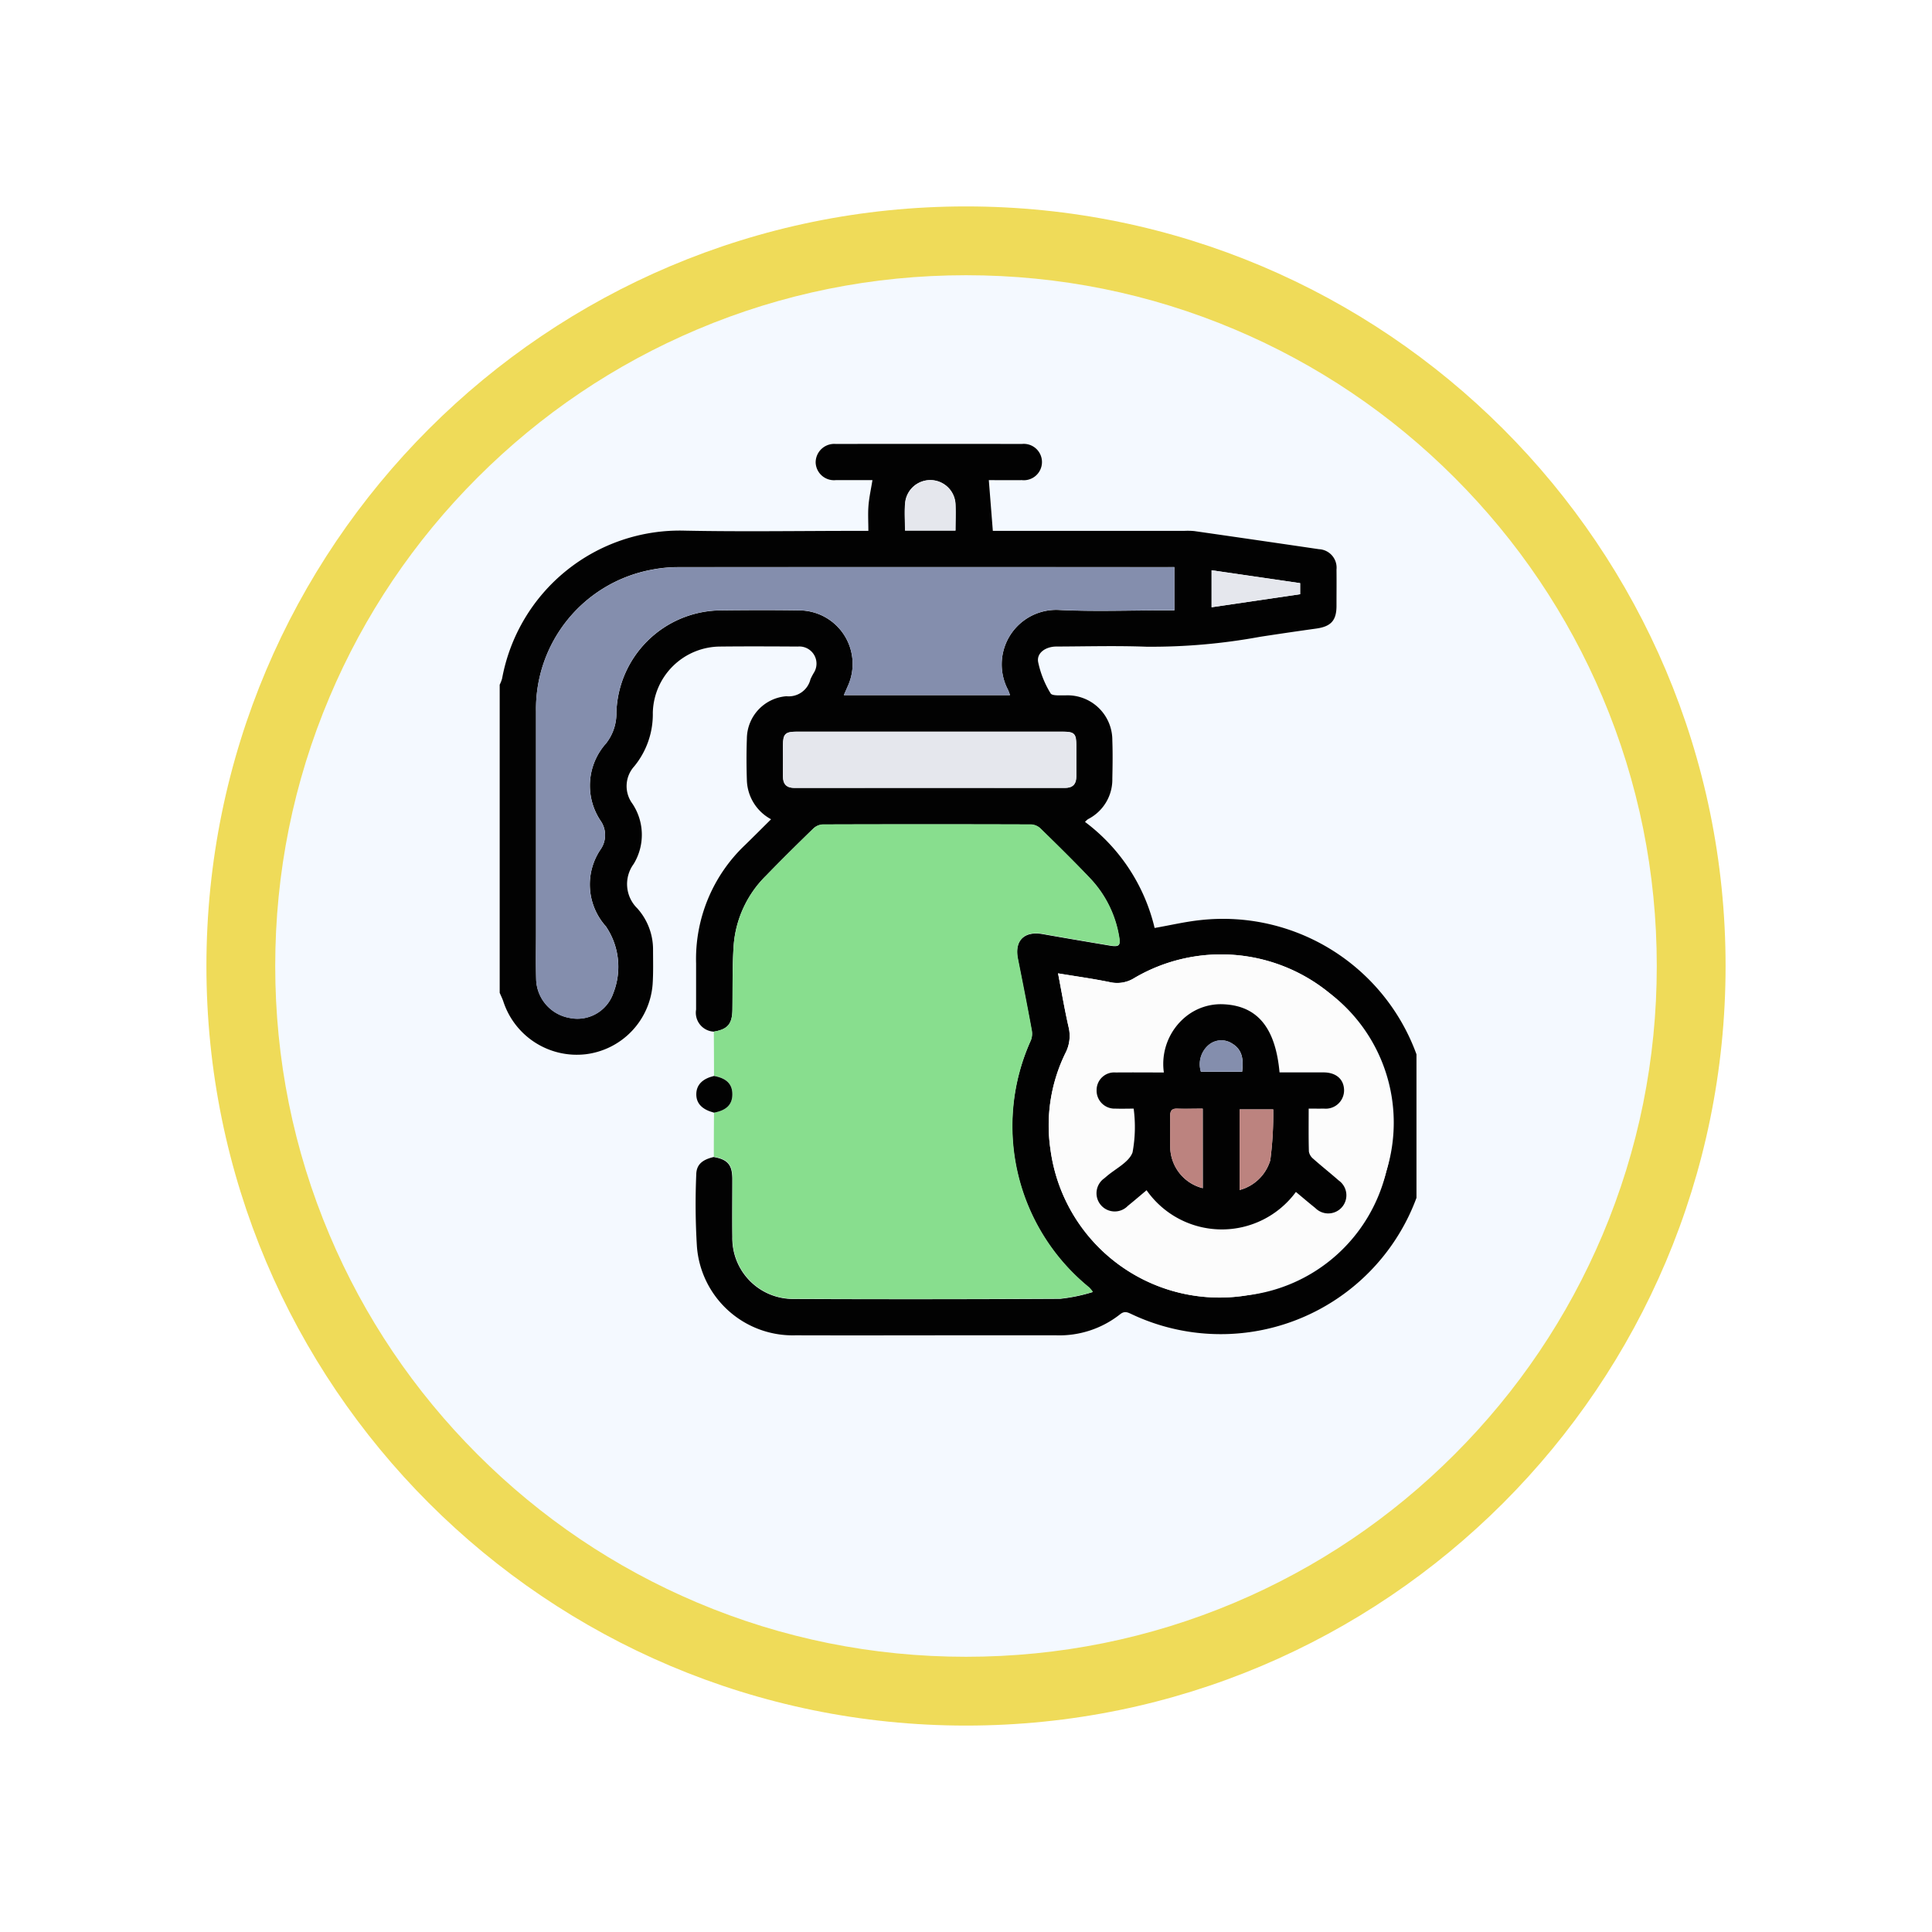 <svg xmlns="http://www.w3.org/2000/svg" xmlns:xlink="http://www.w3.org/1999/xlink" width="84.236" height="84.236" viewBox="0 0 84.236 84.236">
  <defs>
    <filter id="Trazado_982547" x="0" y="0" width="84.236" height="84.236" filterUnits="userSpaceOnUse">
      <feOffset dy="3" input="SourceAlpha"/>
      <feGaussianBlur stdDeviation="3" result="blur"/>
      <feFlood flood-opacity="0.161"/>
      <feComposite operator="in" in2="blur"/>
      <feComposite in="SourceGraphic"/>
    </filter>
    <clipPath id="clip-path">
      <rect id="Rectángulo_415599" data-name="Rectángulo 415599" width="40" height="40" transform="translate(0 0.419)" fill="none"/>
    </clipPath>
  </defs>
  <g id="Grupo_1175531" data-name="Grupo 1175531" transform="translate(-586.25 -914.212)">
    <g id="Grupo_1175060" data-name="Grupo 1175060" transform="translate(595.25 920.212)">
      <g id="Grupo_1174859" data-name="Grupo 1174859" transform="translate(0)">
        <g id="Grupo_1167343" data-name="Grupo 1167343">
          <g id="Grupo_1166777" data-name="Grupo 1166777" transform="translate(0)">
            <g id="Grupo_1164305" data-name="Grupo 1164305">
              <g id="Grupo_1163948" data-name="Grupo 1163948">
                <g id="Grupo_1158168" data-name="Grupo 1158168">
                  <g id="Grupo_1152576" data-name="Grupo 1152576">
                    <g id="Grupo_1148633" data-name="Grupo 1148633">
                      <g id="Grupo_1148525" data-name="Grupo 1148525">
                        <g transform="matrix(1, 0, 0, 1, -9, -6)" filter="url(#Trazado_982547)">
                          <g id="Trazado_982547-2" data-name="Trazado 982547" transform="translate(9 6)" fill="#f4f9ff">
                            <path d="M 33.118 64.736 C 28.849 64.736 24.708 63.901 20.811 62.252 C 17.047 60.66 13.665 58.38 10.761 55.476 C 7.857 52.571 5.577 49.19 3.984 45.425 C 2.336 41.528 1.5 37.387 1.5 33.118 C 1.5 28.849 2.336 24.708 3.984 20.811 C 5.577 17.047 7.857 13.665 10.761 10.761 C 13.665 7.857 17.047 5.577 20.811 3.984 C 24.708 2.336 28.849 1.5 33.118 1.5 C 37.387 1.5 41.528 2.336 45.425 3.984 C 49.19 5.577 52.571 7.857 55.476 10.761 C 58.38 13.665 60.66 17.047 62.252 20.811 C 63.901 24.708 64.736 28.849 64.736 33.118 C 64.736 37.387 63.901 41.528 62.252 45.425 C 60.66 49.19 58.38 52.571 55.476 55.476 C 52.571 58.38 49.19 60.66 45.425 62.252 C 41.528 63.901 37.387 64.736 33.118 64.736 Z" stroke="none"/>
                            <path d="M 33.118 3 C 29.051 3 25.107 3.796 21.396 5.366 C 17.81 6.882 14.588 9.054 11.821 11.821 C 9.054 14.588 6.882 17.81 5.366 21.396 C 3.796 25.107 3 29.051 3 33.118 C 3 37.185 3.796 41.129 5.366 44.841 C 6.882 48.427 9.054 51.648 11.821 54.415 C 14.588 57.182 17.81 59.354 21.396 60.871 C 25.107 62.44 29.051 63.236 33.118 63.236 C 37.185 63.236 41.129 62.44 44.841 60.871 C 48.427 59.354 51.648 57.182 54.415 54.415 C 57.182 51.648 59.354 48.427 60.871 44.841 C 62.44 41.129 63.236 37.185 63.236 33.118 C 63.236 29.051 62.44 25.107 60.871 21.396 C 59.354 17.81 57.182 14.588 54.415 11.821 C 51.648 9.054 48.427 6.882 44.841 5.366 C 41.129 3.796 37.185 3 33.118 3 M 33.118 0 C 51.409 0 66.236 14.828 66.236 33.118 C 66.236 51.409 51.409 66.236 33.118 66.236 C 14.828 66.236 0 51.409 0 33.118 C 0 14.828 14.828 0 33.118 0 Z" stroke="none" fill="#efdb59"/>
                          </g>
                        </g>
                      </g>
                    </g>
                  </g>
                </g>
              </g>
            </g>
          </g>
        </g>
      </g>
    </g>
    <g id="Grupo_1175723" data-name="Grupo 1175723" transform="translate(607.034 931.761)">
      <g id="Grupo_1175722" data-name="Grupo 1175722" transform="translate(0.975 1.15)" clip-path="url(#clip-path)">
        <path id="Trazado_1031339" data-name="Trazado 1031339" d="M0,31.471V18.038a1.443,1.443,0,0,0,.105-.27,7.878,7.878,0,0,1,7.977-6.446c2.519.05,5.039.009,7.559.009h.433c0-.4-.023-.76.006-1.112s.111-.72.172-1.1c-.521,0-1.059,0-1.6,0a.8.8,0,0,1-.876-.764.809.809,0,0,1,.877-.813q4.057-.008,8.113,0a.793.793,0,1,1,0,1.577c-.5.006-.995,0-1.44,0l.175,2.212h8.347a3.107,3.107,0,0,1,.435.009q2.719.39,5.437.79a.807.807,0,0,1,.765.889c.006.527,0,1.053,0,1.58,0,.641-.241.9-.876.991q-1.233.172-2.463.361a26.16,26.16,0,0,1-4.952.431c-1.3-.049-2.612-.012-3.918-.008-.468,0-.871.276-.8.673a4.255,4.255,0,0,0,.544,1.369c.067.117.43.082.658.087a1.952,1.952,0,0,1,2.033,1.967c.02.552.012,1.106,0,1.659A1.936,1.936,0,0,1,25.652,23.9a.865.865,0,0,0-.132.121,8.107,8.107,0,0,1,3.035,4.624c.7-.122,1.34-.274,1.991-.343a8.977,8.977,0,0,1,9.683,6.681c.107.409.2.822.3,1.233v2.133a.849.849,0,0,0-.084.2,9.1,9.1,0,0,1-12.9,6.931c-.17-.079-.3-.147-.494.007a4.263,4.263,0,0,1-2.793.918c-1.267,0-2.533,0-3.8,0-2.52,0-5.04.008-7.56,0a4.189,4.189,0,0,1-4.3-3.886,30.24,30.24,0,0,1-.028-3.119c.006-.436.258-.651.76-.768.608.106.809.338.812.954,0,.843-.009,1.685,0,2.528a2.65,2.65,0,0,0,2.665,2.707q5.816.024,11.633-.007a7.432,7.432,0,0,0,1.416-.294,1.953,1.953,0,0,0-.153-.189,9.066,9.066,0,0,1-2.55-10.779.8.8,0,0,0,.038-.449c-.193-1.034-.4-2.065-.6-3.1-.161-.8.273-1.235,1.09-1.089.972.173,1.946.336,2.92.5.409.068.474,0,.4-.391a4.844,4.844,0,0,0-1.266-2.54c-.708-.745-1.442-1.465-2.177-2.183a.645.645,0,0,0-.41-.163q-4.53-.014-9.061,0a.648.648,0,0,0-.408.17c-.7.679-1.393,1.365-2.072,2.064A4.764,4.764,0,0,0,10.2,29.412c-.062.931-.041,1.867-.054,2.8-.009.619-.207.854-.812.953a.826.826,0,0,1-.771-.963c0-.671,0-1.343,0-2.014a6.85,6.85,0,0,1,2.141-5.166c.373-.363.74-.732,1.128-1.117a2,2,0,0,1-1.055-1.7c-.02-.6-.022-1.211,0-1.816A1.868,1.868,0,0,1,12.5,18.541.975.975,0,0,0,13.55,17.8a2.751,2.751,0,0,1,.146-.279.748.748,0,0,0-.7-1.146c-1.121-.007-2.242-.012-3.363,0a2.953,2.953,0,0,0-2.957,2.892,3.574,3.574,0,0,1-.807,2.327,1.285,1.285,0,0,0-.082,1.633,2.446,2.446,0,0,1,.055,2.626A1.48,1.48,0,0,0,6,27.79a2.685,2.685,0,0,1,.686,1.765c0,.513.016,1.028-.018,1.539A3.329,3.329,0,0,1,3.752,34.15a3.369,3.369,0,0,1-3.593-2.3C.117,31.722.053,31.6,0,31.471M29.416,12.911h-.391q-10.605,0-21.211,0a6,6,0,0,0-1.178.111,6.17,6.17,0,0,0-5.051,6.189q0,4.8,0,9.6c0,.7-.014,1.4.006,2.093a1.759,1.759,0,0,0,1.44,1.658,1.657,1.657,0,0,0,1.927-1.088,3.132,3.132,0,0,0-.328-2.9,2.731,2.731,0,0,1-.22-3.371,1.089,1.089,0,0,0,.012-1.2,2.757,2.757,0,0,1,.215-3.406,2.109,2.109,0,0,0,.452-1.346A4.589,4.589,0,0,1,9.573,14.8c1.174-.014,2.348-.018,3.522,0a2.334,2.334,0,0,1,2.083,3.3c-.055.123-.109.248-.173.394h7.244a1.968,1.968,0,0,0-.09-.238,2.377,2.377,0,0,1,2.273-3.473c1.514.072,3.033.015,4.55.015h.434ZM24.345,30.624c.159.826.287,1.589.46,2.342a1.624,1.624,0,0,1-.141,1.138,7.156,7.156,0,0,0-.651,4.188,7.438,7.438,0,0,0,8.552,6.372,7.085,7.085,0,0,0,6.093-5.411,7.1,7.1,0,0,0-2.5-7.787,7.463,7.463,0,0,0-8.479-.643,1.406,1.406,0,0,1-1.049.189c-.732-.152-1.475-.254-2.281-.387M18.766,20.087q-2.907,0-5.815,0c-.5,0-.593.1-.595.6,0,.447,0,.9,0,1.342,0,.341.146.509.5.509q5.894,0,11.788,0c.357,0,.5-.171.5-.509,0-.447,0-.895,0-1.342,0-.519-.083-.6-.593-.6q-2.888,0-5.775,0m1.1-8.77c0-.378.016-.766,0-1.153a1.1,1.1,0,0,0-2.192-.068c-.038.4-.007.805-.007,1.221ZM34.9,13.61l-3.861-.562v1.614l3.861-.568Z" transform="translate(0.028 -6.884)" fill="#020202"/>
        <path id="Trazado_1031342" data-name="Trazado 1031342" d="M88.452,179.142q0-.963.008-1.926c.541-.1.8-.354.8-.8s-.25-.7-.8-.8q0-.965-.008-1.93c.605-.1.8-.334.812-.953.013-.934-.008-1.87.054-2.8a4.765,4.765,0,0,1,1.414-3.051c.679-.7,1.373-1.385,2.072-2.064a.649.649,0,0,1,.408-.17q4.53-.014,9.061,0a.644.644,0,0,1,.41.163c.735.718,1.469,1.438,2.177,2.183a4.844,4.844,0,0,1,1.267,2.54c.069.391,0,.459-.4.391-.974-.162-1.948-.326-2.92-.5-.817-.145-1.251.286-1.09,1.089.207,1.031.411,2.062.6,3.1a.8.8,0,0,1-.038.449,9.066,9.066,0,0,0,2.55,10.779,1.945,1.945,0,0,1,.153.189,7.435,7.435,0,0,1-1.417.294q-5.816.034-11.633.007a2.65,2.65,0,0,1-2.665-2.707c-.013-.842,0-1.685,0-2.528,0-.616-.2-.848-.812-.954" transform="translate(-79.088 -147.406)" fill="#88de8e"/>
        <path id="Trazado_1031343" data-name="Trazado 1031343" d="M42.795,58.455v1.88h-.434c-1.517,0-3.037.057-4.55-.014a2.378,2.378,0,0,0-2.273,3.473,1.967,1.967,0,0,1,.09.238H28.384c.064-.146.117-.27.173-.394a2.334,2.334,0,0,0-2.083-3.3c-1.174-.019-2.348-.016-3.522,0A4.589,4.589,0,0,0,18.466,64.8a2.109,2.109,0,0,1-.452,1.346,2.757,2.757,0,0,0-.215,3.406,1.089,1.089,0,0,1-.012,1.2,2.731,2.731,0,0,0,.22,3.371,3.132,3.132,0,0,1,.328,2.9,1.656,1.656,0,0,1-1.927,1.088,1.759,1.759,0,0,1-1.44-1.658c-.02-.7-.006-1.4-.006-2.093q0-4.8,0-9.6a6.17,6.17,0,0,1,5.051-6.189,6,6,0,0,1,1.178-.111q10.605-.01,21.211,0Z" transform="translate(-13.351 -52.427)" fill="#848ead"/>
        <path id="Trazado_1031344" data-name="Trazado 1031344" d="M227.194,219.282c.807.134,1.549.236,2.281.388a1.406,1.406,0,0,0,1.049-.189,7.463,7.463,0,0,1,8.479.643,7.474,7.474,0,0,1-3.59,13.2,7.438,7.438,0,0,1-8.552-6.372,7.157,7.157,0,0,1,.651-4.188,1.624,1.624,0,0,0,.141-1.138c-.173-.753-.3-1.516-.46-2.342m9.656,4.317c-.177-1.948-.962-2.9-2.433-2.974a2.428,2.428,0,0,0-1.654.539,2.657,2.657,0,0,0-.957,2.436c-.73,0-1.413-.005-2.1,0a.767.767,0,0,0-.833.758.785.785,0,0,0,.823.817c.26.011.521,0,.792,0a6.07,6.07,0,0,1-.048,1.907c-.153.431-.742.707-1.138,1.052-.03.026-.061.051-.09.077a.794.794,0,1,0,1.022,1.205c.276-.223.544-.455.817-.683a4.006,4.006,0,0,0,6.511.075c.281.234.559.473.845.7a.791.791,0,1,0,1.021-1.2c-.365-.322-.749-.624-1.113-.948a.52.52,0,0,1-.187-.314c-.018-.614-.009-1.228-.009-1.872.241,0,.45,0,.659,0a.8.8,0,0,0,.884-.8c0-.477-.341-.774-.9-.778-.632,0-1.263,0-1.919,0" transform="translate(-202.821 -195.542)" fill="#fcfcfc"/>
        <path id="Trazado_1031345" data-name="Trazado 1031345" d="M123.451,126.429q2.888,0,5.775,0c.509,0,.59.083.593.6,0,.447,0,.9,0,1.342,0,.338-.139.51-.5.509q-5.894-.006-11.788,0c-.351,0-.5-.168-.5-.509.006-.447,0-.895,0-1.342,0-.5.1-.6.595-.6q2.907,0,5.815,0" transform="translate(-104.657 -113.226)" fill="#e5e7ed"/>
        <path id="Trazado_1031346" data-name="Trazado 1031346" d="M169.474,24.752h-2.2c0-.416-.031-.822.007-1.221a1.1,1.1,0,0,1,2.192.068c.02.387,0,.775,0,1.153" transform="translate(-149.577 -20.319)" fill="#e5e7ed"/>
        <path id="Trazado_1031347" data-name="Trazado 1031347" d="M297.912,60.309v.483l-3.861.568V59.747l3.861.562" transform="translate(-262.984 -53.583)" fill="#e5e7ed"/>
        <path id="Trazado_1031348" data-name="Trazado 1031348" d="M81.986,268.627c.548.1.8.354.8.8s-.257.7-.8.8q-.775-.2-.772-.8c0-.408.265-.679.772-.8" transform="translate(-72.614 -240.414)" fill="#020202"/>
        <path id="Trazado_1031349" data-name="Trazado 1031349" d="M254.5,241.931c.655,0,1.287,0,1.919,0,.555,0,.894.3.9.778a.8.8,0,0,1-.884.8c-.209.005-.418,0-.659,0,0,.643-.009,1.258.009,1.872a.52.52,0,0,0,.187.314c.364.324.747.626,1.113.948a.791.791,0,1,1-1.021,1.2c-.286-.228-.564-.467-.845-.7a4.006,4.006,0,0,1-6.511-.075c-.272.229-.541.46-.817.683a.794.794,0,1,1-1.022-1.205c.029-.026.06-.051.09-.077.4-.345.985-.621,1.138-1.052a6.07,6.07,0,0,0,.048-1.907c-.27,0-.531.009-.792,0a.785.785,0,0,1-.823-.817.767.767,0,0,1,.832-.758c.684-.007,1.368,0,2.1,0a2.657,2.657,0,0,1,.957-2.436,2.427,2.427,0,0,1,1.654-.538c1.471.072,2.257,1.026,2.433,2.974m-1.739,5.124a1.906,1.906,0,0,0,1.334-1.295,15.344,15.344,0,0,0,.128-2.219h-1.462Zm-1.61-3.545c-.4,0-.751.011-1.1,0-.246-.011-.322.094-.318.324.01.485-.009.971.006,1.456a1.874,1.874,0,0,0,1.415,1.687Zm-.081-1.611h1.8c.061-.512.027-.96-.449-1.237a.858.858,0,0,0-.969.037,1.1,1.1,0,0,0-.379,1.2" transform="translate(-220.476 -213.873)" fill="#020202"/>
        <path id="Trazado_1031350" data-name="Trazado 1031350" d="M305.634,285.934V282.42H307.1a15.377,15.377,0,0,1-.128,2.219,1.906,1.906,0,0,1-1.334,1.295" transform="translate(-273.345 -252.751)" fill="#bc837f"/>
        <path id="Trazado_1031351" data-name="Trazado 1031351" d="M278.334,282.086v3.463a1.874,1.874,0,0,1-1.415-1.687c-.016-.485,0-.97-.006-1.456,0-.231.072-.335.318-.324.352.015.706,0,1.1,0" transform="translate(-247.655 -252.448)" fill="#bc837f"/>
        <path id="Trazado_1031352" data-name="Trazado 1031352" d="M289.352,255.262a1.1,1.1,0,0,1,.379-1.2.858.858,0,0,1,.969-.037c.477.276.51.725.449,1.237Z" transform="translate(-258.754 -227.236)" fill="#848ead"/>
      </g>
    </g>
  </g>
</svg>
